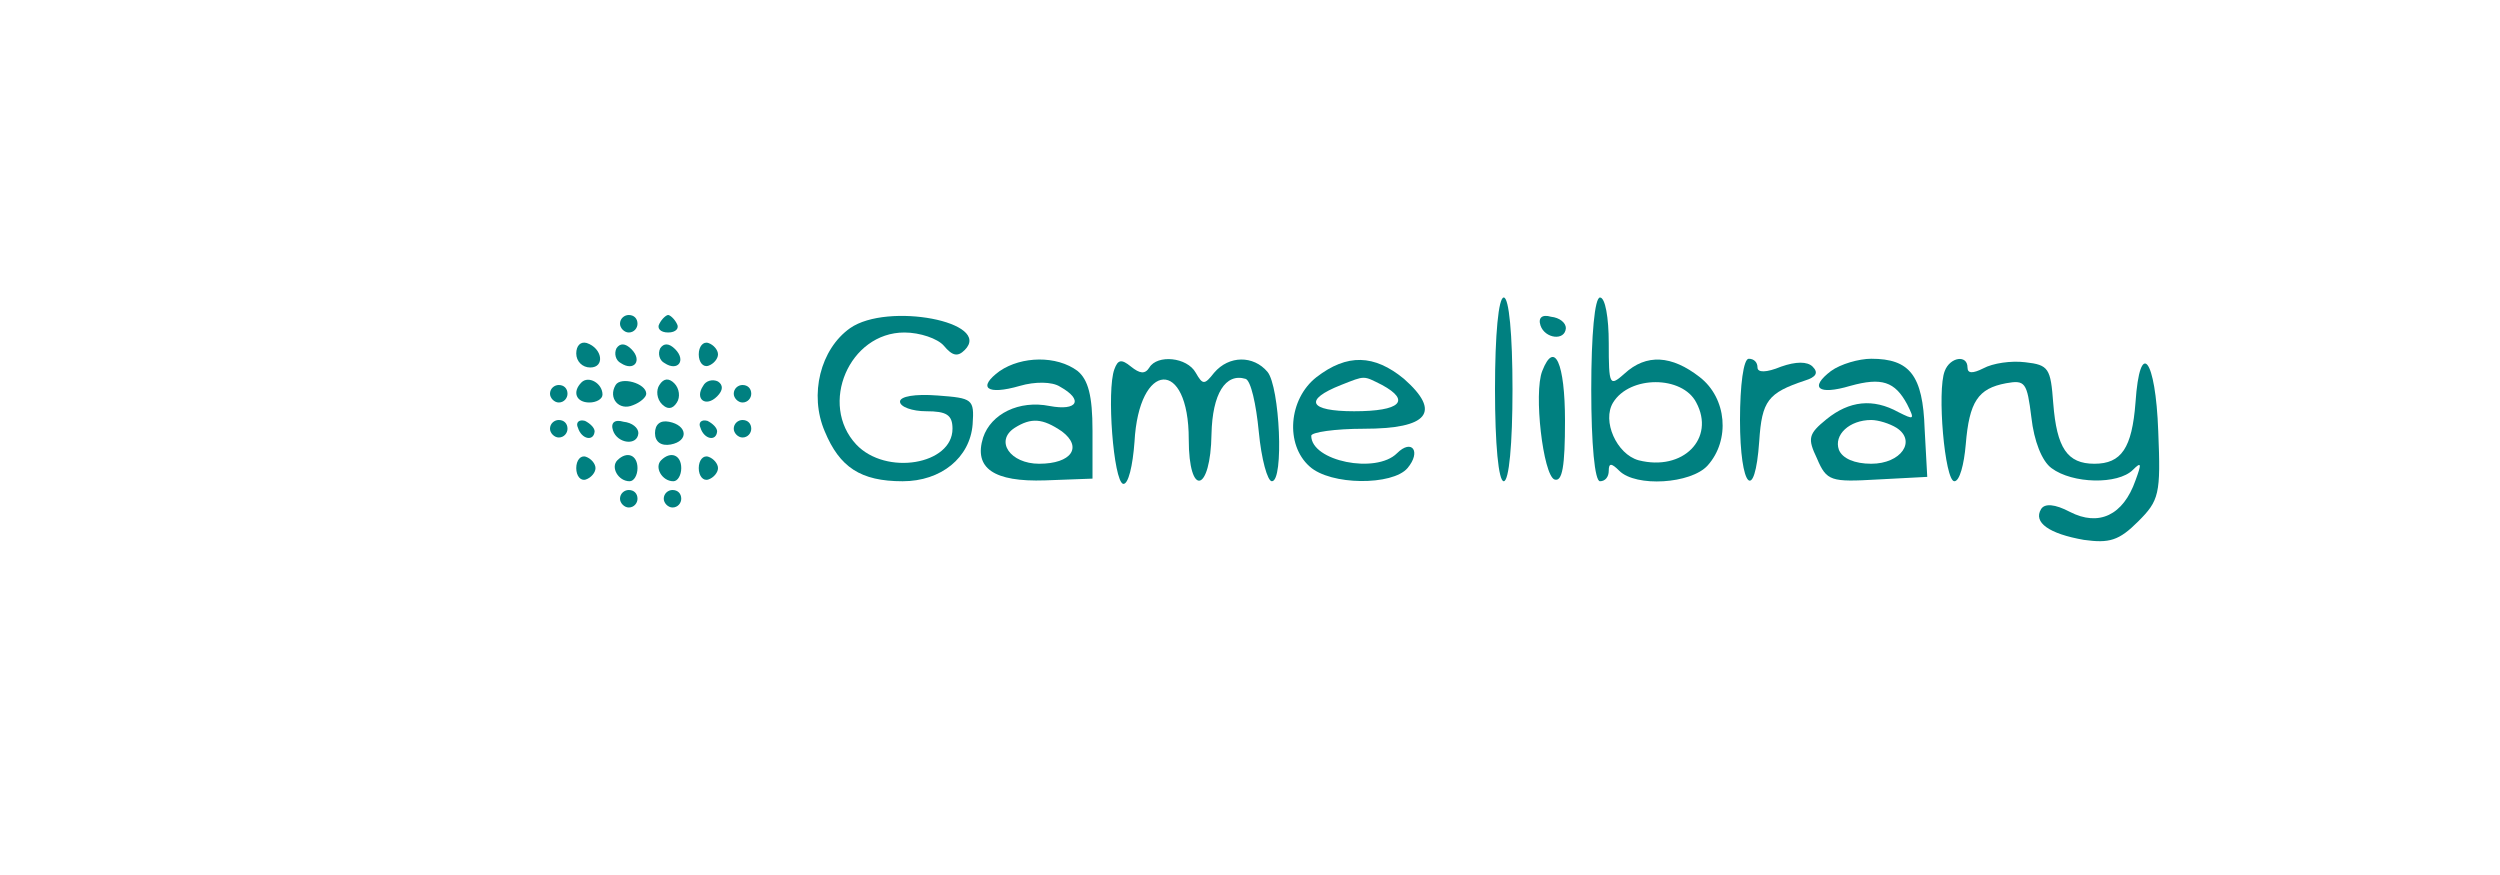 <?xml version="1.0" standalone="no"?>
<!DOCTYPE svg PUBLIC "-//W3C//DTD SVG 20010904//EN"
 "http://www.w3.org/TR/2001/REC-SVG-20010904/DTD/svg10.dtd">
<svg version="1.0" xmlns="http://www.w3.org/2000/svg"
 width="200pt" height="70pt" viewBox="40 50 100 100"
 preserveAspectRatio="xMidYMid meet">
<g transform="translate(0,200) scale(0.1,-0.1)"
fill="#008080" stroke="none">
<path d="M1180 1055 c0 -63 4 -105 10 -105 6 0 10 42 10 105 0 63 -4 105 -10
105 -6 0 -10 -42 -10 -105z"/>
<path d="M1290 1055 c0 -63 4 -105 10 -105 6 0 10 5 10 12 0 9 3 9 12 0 19
-19 82 -15 101 6 26 29 22 77 -9 101 -32 25 -61 27 -86 4 -17 -15 -18 -14 -18
35 0 29 -4 52 -10 52 -6 0 -10 -42 -10 -105z m120 -15 c22 -41 -15 -79 -66
-66 -25 7 -42 45 -29 66 19 31 79 31 95 0z"/>
<path d="M180 1130 c0 -5 5 -10 10 -10 6 0 10 5 10 10 0 6 -4 10 -10 10 -5 0
-10 -4 -10 -10z"/>
<path d="M225 1130 c-3 -5 1 -10 10 -10 9 0 13 5 10 10 -3 6 -8 10 -10 10 -2
0 -7 -4 -10 -10z"/>
<path d="M443 1125 c-34 -24 -47 -76 -29 -118 17 -41 41 -57 89 -57 44 0 77
27 80 65 2 29 0 30 -40 33 -26 2 -43 -1 -43 -7 0 -6 14 -11 30 -11 23 0 30 -4
30 -20 0 -41 -76 -54 -110 -18 -43 46 -8 128 55 128 18 0 38 -7 45 -15 10 -12
16 -13 24 -5 32 32 -88 55 -131 25z"/>
<path d="M1232 1128 c5 -15 28 -18 29 -3 0 6 -7 12 -17 13 -10 3 -15 -1 -12
-10z"/>
<path d="M130 1096 c0 -9 7 -16 16 -16 17 0 14 22 -4 28 -7 2 -12 -3 -12 -12z"/>
<path d="M176 1102 c-3 -6 -1 -14 5 -17 15 -10 25 3 12 16 -7 7 -13 7 -17 1z"/>
<path d="M226 1102 c-3 -6 -1 -14 5 -17 15 -10 25 3 12 16 -7 7 -13 7 -17 1z"/>
<path d="M270 1095 c0 -9 5 -15 11 -13 6 2 11 8 11 13 0 5 -5 11 -11 13 -6 2
-11 -4 -11 -13z"/>
<path d="M614 1076 c-26 -19 -15 -28 23 -17 17 5 37 5 46 -1 27 -15 20 -28
-12 -22 -35 7 -67 -9 -76 -36 -11 -35 12 -51 71 -49 l54 2 0 55 c0 40 -5 58
-17 68 -24 18 -64 17 -89 0z m71 -69 c24 -18 11 -37 -26 -37 -33 0 -51 26 -28
41 19 12 32 11 54 -4z"/>
<path d="M745 1078 c-9 -24 -1 -128 10 -131 6 -1 11 21 13 48 5 93 62 96 62 3
0 -67 25 -61 26 6 1 46 16 70 39 63 6 -2 12 -29 15 -60 3 -32 10 -57 15 -57
14 0 9 108 -5 125 -16 19 -44 19 -61 -1 -11 -14 -13 -14 -21 0 -10 18 -44 21
-53 6 -5 -8 -11 -7 -21 1 -11 9 -15 8 -19 -3z"/>
<path d="M976 1069 c-32 -25 -36 -77 -8 -102 24 -22 95 -22 112 -2 16 19 5 34
-12 17 -24 -24 -98 -9 -98 20 0 4 27 8 60 8 74 0 89 19 46 57 -34 28 -65 29
-100 2z m75 -9 c33 -18 21 -30 -32 -30 -52 0 -58 13 -15 30 28 11 25 11 47 0z"/>
<path d="M1234 1076 c-10 -25 1 -119 14 -124 9 -3 12 15 12 67 0 66 -12 93
-26 57z"/>
<path d="M1460 1020 c0 -78 17 -96 22 -24 3 46 10 55 52 69 13 4 16 9 9 16 -6
6 -19 6 -36 0 -17 -7 -27 -7 -27 -1 0 6 -4 10 -10 10 -6 0 -10 -30 -10 -70z"/>
<path d="M1564 1076 c-25 -19 -15 -28 22 -17 36 10 51 5 65 -21 9 -18 8 -18
-10 -9 -29 16 -56 13 -82 -8 -21 -17 -22 -22 -11 -45 11 -26 16 -27 69 -24
l57 3 -3 55 c-2 61 -17 80 -61 80 -14 0 -35 -6 -46 -14z m75 -65 c23 -15 5
-41 -29 -41 -19 0 -33 6 -37 16 -6 17 12 34 37 34 8 0 21 -4 29 -9z"/>
<path d="M1694 1076 c-9 -22 0 -126 11 -126 6 0 11 19 13 42 4 49 14 64 46 70
22 4 24 1 29 -39 3 -27 12 -50 23 -58 24 -18 76 -19 93 -2 10 10 10 7 3 -12
-14 -40 -42 -53 -75 -36 -17 9 -29 10 -33 3 -9 -15 9 -28 49 -35 29 -4 40 -1
62 21 24 24 26 31 23 103 -3 84 -21 107 -26 33 -4 -52 -16 -70 -47 -70 -31 0
-43 18 -47 69 -3 40 -5 44 -32 47 -16 2 -37 -1 -48 -7 -12 -6 -18 -6 -18 1 0
15 -20 12 -26 -4z"/>
<path d="M136 1063 c-11 -11 -6 -23 9 -23 8 0 15 4 15 9 0 13 -16 22 -24 14z"/>
<path d="M175 1060 c-9 -15 4 -30 20 -23 8 3 15 9 15 13 0 12 -29 20 -35 10z"/>
<path d="M225 1060 c-4 -6 -3 -16 3 -22 6 -6 12 -6 17 2 4 6 3 16 -3 22 -6 6
-12 6 -17 -2z"/>
<path d="M275 1059 c-10 -15 3 -25 16 -12 7 7 7 13 1 17 -6 3 -14 1 -17 -5z"/>
<path d="M100 1050 c0 -5 5 -10 10 -10 6 0 10 5 10 10 0 6 -4 10 -10 10 -5 0
-10 -4 -10 -10z"/>
<path d="M310 1050 c0 -5 5 -10 10 -10 6 0 10 5 10 10 0 6 -4 10 -10 10 -5 0
-10 -4 -10 -10z"/>
<path d="M100 1010 c0 -5 5 -10 10 -10 6 0 10 5 10 10 0 6 -4 10 -10 10 -5 0
-10 -4 -10 -10z"/>
<path d="M132 1011 c4 -13 18 -16 19 -4 0 4 -5 9 -11 12 -7 2 -11 -2 -8 -8z"/>
<path d="M172 1008 c5 -15 28 -18 29 -3 0 6 -7 12 -17 13 -10 3 -15 -1 -12
-10z"/>
<path d="M220 1005 c0 -10 7 -15 18 -13 21 4 19 22 -2 26 -10 2 -16 -3 -16
-13z"/>
<path d="M272 1011 c4 -13 18 -16 19 -4 0 4 -5 9 -11 12 -7 2 -11 -2 -8 -8z"/>
<path d="M310 1010 c0 -5 5 -10 10 -10 6 0 10 5 10 10 0 6 -4 10 -10 10 -5 0
-10 -4 -10 -10z"/>
<path d="M130 965 c0 -9 5 -15 11 -13 6 2 11 8 11 13 0 5 -5 11 -11 13 -6 2
-11 -4 -11 -13z"/>
<path d="M177 974 c-8 -8 1 -24 14 -24 5 0 9 7 9 15 0 15 -12 20 -23 9z"/>
<path d="M227 974 c-8 -8 1 -24 14 -24 5 0 9 7 9 15 0 15 -12 20 -23 9z"/>
<path d="M270 965 c0 -9 5 -15 11 -13 6 2 11 8 11 13 0 5 -5 11 -11 13 -6 2
-11 -4 -11 -13z"/>
<path d="M180 930 c0 -5 5 -10 10 -10 6 0 10 5 10 10 0 6 -4 10 -10 10 -5 0
-10 -4 -10 -10z"/>
<path d="M230 930 c0 -5 5 -10 10 -10 6 0 10 5 10 10 0 6 -4 10 -10 10 -5 0
-10 -4 -10 -10z"/>
</g>
</svg>
